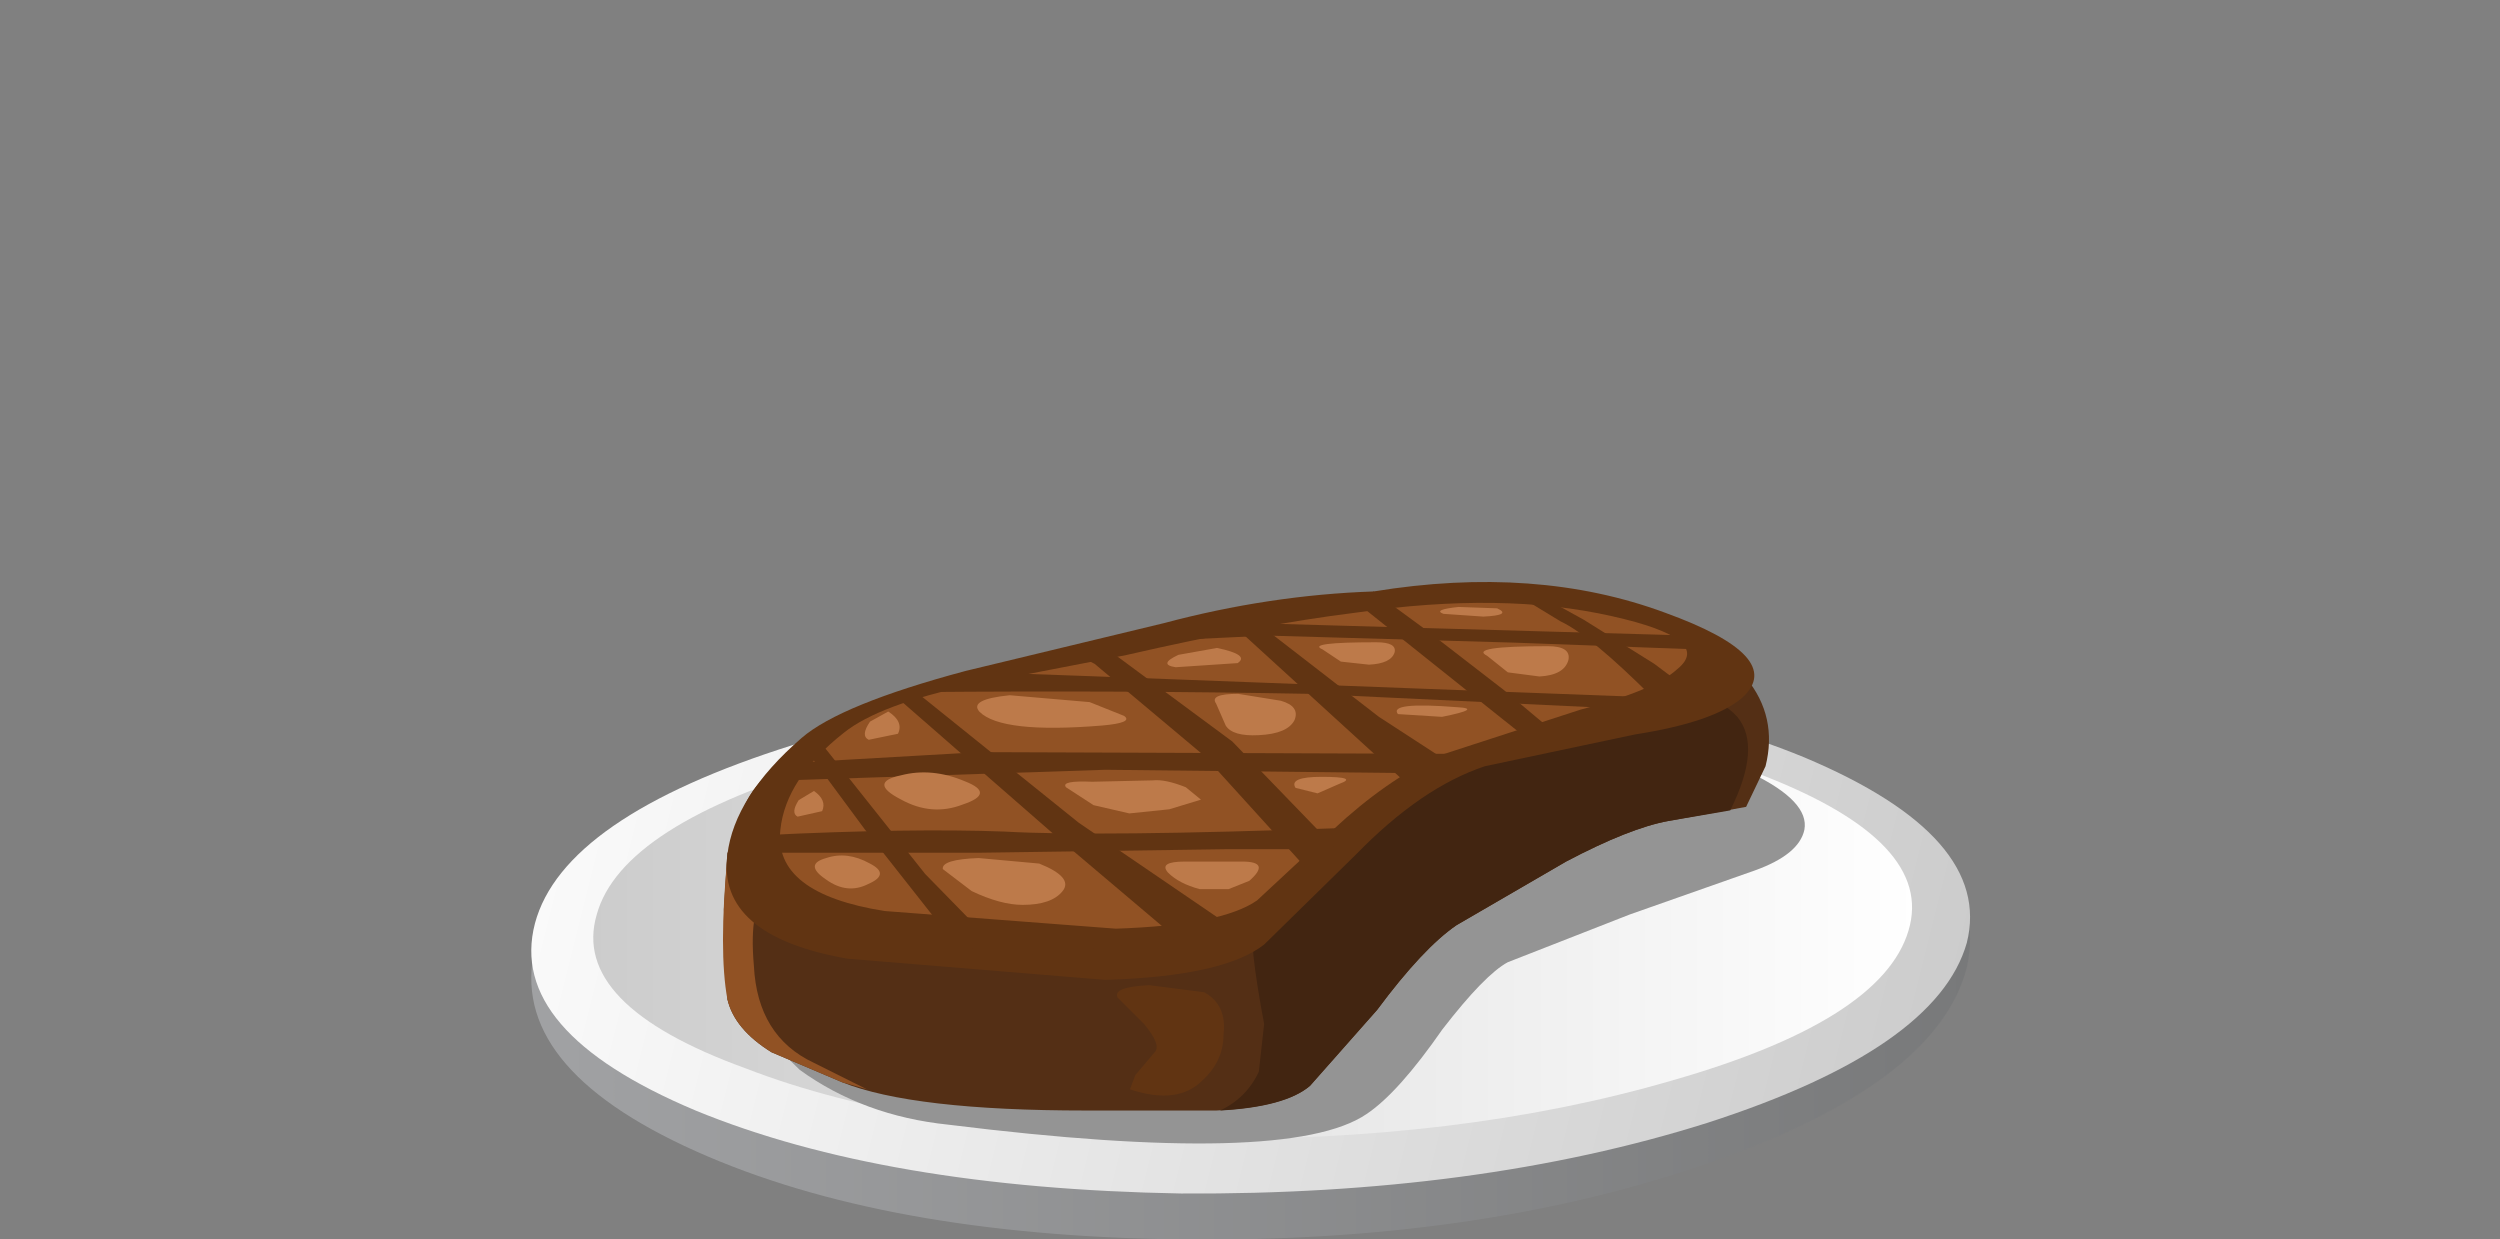 <?xml version="1.0" encoding="UTF-8" standalone="no"?>
<svg xmlns:xlink="http://www.w3.org/1999/xlink" height="35.1px" width="70.8px" xmlns="http://www.w3.org/2000/svg">
  <rect width="100%" height="100%" fill="#808080" stroke="none"/>
  <g transform="matrix(1.0, 0.0, 0.0, 1.0, 0.0, 0.0)">
    <use height="18.6" transform="matrix(1.0, 0.0, 0.0, 1.0, 15.05, 16.5)" width="40.75" xlink:href="#shape0"/>
    <use height="1.7" transform="matrix(0.78, 0.0, 0.0, 0.78, 26.7, 24.3)" width="4.45" xlink:href="#sprite0"/>
    <use height="1.2" transform="matrix(0.78, 0.0, 0.0, 0.78, 23.061, 24.211)" width="2.4" xlink:href="#sprite1"/>
    <use height="1.35" transform="matrix(0.78, 0.0, 0.0, 0.78, 25.022, 21.861)" width="3.5" xlink:href="#sprite2"/>
    <use height="1.1" transform="matrix(0.78, 0.0, 0.0, 0.78, 24.511, 20.15)" width="1.25" xlink:href="#sprite3"/>
    <use height="1.25" transform="matrix(0.78, 0.0, 0.0, 0.78, 27.661, 19.65)" width="5.45" xlink:href="#sprite4"/>
    <use height="1.2" transform="matrix(0.78, 0.0, 0.0, 0.78, 30.15, 22.1)" width="5.0" xlink:href="#sprite5"/>
    <use height="1.5" transform="matrix(0.78, 0.0, 0.0, 0.78, 34.4, 19.65)" width="2.95" xlink:href="#sprite6"/>
    <use height="0.75" transform="matrix(0.78, 0.0, 0.0, 0.78, 33.061, 18.35)" width="2.65" xlink:href="#sprite7"/>
    <use height="0.85" transform="matrix(0.78, 0.0, 0.0, 0.78, 37.35, 18.189)" width="2.75" xlink:href="#sprite8"/>
    <use height="1.15" transform="matrix(0.78, 0.0, 0.0, 0.78, 42.0, 18.3)" width="3.1" xlink:href="#sprite9"/>
    <use height="0.4" transform="matrix(0.78, 0.0, 0.0, 0.78, 40.8, 17.15)" width="2.25" xlink:href="#sprite10"/>
    <use height="0.5" transform="matrix(0.78, 0.0, 0.0, 0.78, 39.55, 19.989)" width="2.55" xlink:href="#sprite11"/>
    <use height="0.65" transform="matrix(0.78, 0.0, 0.0, 0.78, 36.65, 22.0)" width="1.9" xlink:href="#sprite12"/>
    <use height="1.1" transform="matrix(0.78, 0.0, 0.0, 0.78, 33.0, 24.361)" width="3.4" xlink:href="#sprite13"/>
    <use height="1.0" transform="matrix(0.78, 0.0, 0.0, 0.78, 22.511, 22.4)" width="1.05" xlink:href="#sprite14"/>
    <use height="3.2" transform="matrix(1.0, 0.0, 0.0, 1.0, 31.65, 27.85)" width="3.0" xlink:href="#shape12"/>
  </g>
  <defs>
    <g id="shape0" transform="matrix(1.0, 0.0, 0.0, 1.0, -15.05, -16.5)">
      <path d="M55.7 27.4 Q54.85 30.7 48.35 32.95 41.85 35.2 33.45 35.1 25.05 35.0 19.7 32.6 14.35 30.2 15.15 26.85 15.95 23.55 22.45 21.3 28.95 19.05 37.35 19.1 45.75 19.25 51.1 21.65 56.45 24.05 55.7 27.4" fill="url(#gradient0)" fill-rule="evenodd" stroke="none"/>
      <path d="M55.7 26.7 Q54.85 29.7 48.35 31.8 41.85 33.85 33.45 33.8 25.05 33.65 19.7 31.45 14.35 29.2 15.15 26.15 15.95 23.15 22.45 21.1 28.95 19.05 37.35 19.1 45.75 19.25 51.1 21.45 56.45 23.7 55.7 26.7" fill="url(#gradient1)" fill-rule="evenodd" stroke="none"/>
      <path d="M54.05 26.35 Q53.3 28.9 47.35 30.6 41.35 32.35 33.7 32.25 26.0 32.15 21.1 30.25 16.15 28.45 16.9 25.9 17.6 23.35 23.6 21.6 29.55 19.9 37.25 20.0 44.9 20.1 49.9 21.95 54.8 23.85 54.05 26.35" fill="url(#gradient2)" fill-rule="evenodd" stroke="none"/>
      <path d="M49.6 21.9 Q51.25 22.7 51.1 23.5 50.95 24.2 49.7 24.65 L46.15 25.9 42.7 27.25 Q42.05 27.6 40.85 29.15 39.6 30.95 38.7 31.55 36.5 33.05 26.85 31.85 24.45 31.6 22.65 30.3 L20.6 28.3 23.7 26.0 Q27.25 23.55 29.65 22.85 32.65 22.0 40.15 21.55 L49.6 21.9" fill="#949494" fill-rule="evenodd" stroke="none"/>
      <path d="M49.45 19.2 Q50.35 20.3 50.0 21.7 L49.45 22.85 47.25 23.25 Q46.15 23.45 44.35 24.4 L41.25 26.2 Q40.3 26.85 39.0 28.6 L37.1 30.75 Q36.4 31.35 34.45 31.45 L30.75 31.45 Q25.85 31.45 23.85 30.65 L21.85 29.8 Q20.8 29.15 20.6 28.3 L20.5 25.75 20.6 24.15 22.4 22.85 Q30.6 21.55 36.05 20.25 L42.35 19.25 Q48.8 18.35 49.45 19.2" fill="#542f15" fill-rule="evenodd" stroke="none"/>
      <path d="M21.75 25.2 Q21.2 25.65 21.35 27.35 21.45 29.35 23.05 30.1 L24.55 30.85 23.85 30.65 21.85 29.8 Q20.8 29.15 20.6 28.3 20.35 26.95 20.6 24.25 L21.75 25.2" fill="#915224" fill-rule="evenodd" stroke="none"/>
      <path d="M49.2 20.3 Q49.9 21.15 49.0 22.95 L47.25 23.25 Q46.15 23.45 44.35 24.4 L41.25 26.2 Q40.3 26.85 39.0 28.6 L37.1 30.75 Q36.4 31.35 34.55 31.45 35.3 31.1 35.65 30.35 L35.8 29.0 Q35.35 26.6 35.5 26.15 L36.15 24.2 Q46.1 19.8 46.8 19.75 L48.0 19.7 Q48.75 19.8 49.2 20.3" fill="#422511" fill-rule="evenodd" stroke="none"/>
      <path d="M47.15 17.35 Q50.6 18.6 49.35 19.75 48.55 20.45 46.3 20.8 L42.05 21.7 Q40.25 22.3 38.4 24.2 L35.8 26.75 Q34.65 27.65 31.3 27.75 L24.0 27.15 Q20.3 26.5 20.6 24.2 20.8 22.55 22.7 20.9 23.8 19.95 27.35 19.0 L32.95 17.65 Q35.95 16.85 38.9 16.75 43.5 16.0 47.15 17.35" fill="#613412" fill-rule="evenodd" stroke="none"/>
      <path d="M38.4 17.35 Q42.55 16.75 45.65 17.45 48.55 18.1 47.5 18.95 46.85 19.55 44.75 20.1 L40.75 21.4 Q39.25 22.1 37.75 23.5 L35.6 25.5 Q34.6 26.2 31.6 26.3 L25.05 25.8 Q21.9 25.3 22.1 23.5 22.25 22.05 23.9 20.75 24.9 19.95 27.5 19.4 L31.9 18.55 Q35.6 17.7 38.4 17.35" fill="#915224" fill-rule="evenodd" stroke="none"/>
      <path d="M41.35 21.35 L40.35 21.9 31.3 21.8 22.25 22.1 21.65 23.65 Q25.8 23.45 28.45 23.55 31.1 23.7 38.0 23.45 L37.5 24.05 34.7 24.05 27.7 24.15 21.5 24.15 Q23.5 27.35 21.5 24.8 19.75 22.6 23.65 20.65 L23.1 21.1 22.5 21.6 27.75 21.3 41.35 21.35 M47.9 18.0 L48.3 18.4 42.9 18.2 35.9 18.0 31.7 18.2 28.1 19.05 30.9 19.15 46.8 19.75 45.55 20.05 37.1 19.65 Q31.7 19.55 26.05 19.6 26.45 19.4 26.9 19.25 30.05 18.2 35.55 17.65 L47.9 18.0" fill="#613412" fill-rule="evenodd" stroke="none"/>
      <path d="M47.85 19.55 Q47.6 20.25 46.6 20.35 L45.25 20.6 44.55 20.95 44.15 20.85 43.5 21.0 43.35 21.0 Q40.75 21.8 38.9 23.45 L35.8 26.25 Q34.6 27.05 32.55 27.15 L29.15 27.05 33.35 26.6 30.1 23.85 25.4 19.75 25.95 19.6 30.55 23.3 34.8 26.2 37.05 24.65 34.1 21.4 31.0 18.8 30.5 18.55 31.25 18.3 34.9 21.0 37.85 24.05 39.85 22.2 34.7 17.5 35.3 17.4 39.05 20.3 41.05 21.6 43.35 21.0 38.4 17.05 38.9 16.75 40.4 17.85 42.6 19.55 44.15 20.85 45.25 20.6 46.8 19.75 Q45.05 18.0 44.2 17.6 L42.8 16.75 43.4 16.75 44.85 17.55 46.85 18.8 47.85 19.55 M26.2 24.75 L28.4 27.0 27.1 26.8 24.5 23.5 22.8 21.2 23.1 20.85 26.2 24.75" fill="#613412" fill-rule="evenodd" stroke="none"/>
    </g>
    <linearGradient gradientTransform="matrix(0.025, 0.0, 0.0, -0.026, 35.4, 27.1)" gradientUnits="userSpaceOnUse" id="gradient0" spreadMethod="pad" x1="-819.2" x2="819.2">
      <stop offset="0.024" stop-color="#a0a1a3"/>
      <stop offset="1.0" stop-color="#78797a"/>
    </linearGradient>
    <linearGradient gradientTransform="matrix(-0.026, -0.007, -0.007, 0.028, 33.4, 25.9)" gradientUnits="userSpaceOnUse" id="gradient1" spreadMethod="pad" x1="-819.2" x2="819.2">
      <stop offset="0.0" stop-color="#cccccc"/>
      <stop offset="1.0" stop-color="#ffffff"/>
    </linearGradient>
    <linearGradient gradientTransform="matrix(0.023, 0.0, 0.0, -0.022, 35.5, 26.15)" gradientUnits="userSpaceOnUse" id="gradient2" spreadMethod="pad" x1="-819.2" x2="819.2">
      <stop offset="0.0" stop-color="#cccccc"/>
      <stop offset="1.0" stop-color="#ffffff"/>
    </linearGradient>
    <g id="sprite0" transform="matrix(1.0, 0.0, 0.0, 1.0, 0.0, 0.0)">
      <use height="1.7" transform="matrix(1.0, 0.0, 0.0, 1.0, 0.0, 0.0)" width="4.45" xlink:href="#shape1"/>
    </g>
    <g id="shape1" transform="matrix(1.0, 0.0, 0.0, 1.0, 0.0, 0.0)">
      <path d="M3.5 0.2 Q4.75 0.7 4.35 1.2 3.95 1.7 2.9 1.7 2.1 1.7 1.05 1.2 L0.0 0.4 Q-0.05 0.05 1.3 0.0 L3.5 0.2" fill="#bd7a4a" fill-rule="evenodd" stroke="none"/>
    </g>
    <g id="sprite1" transform="matrix(1.0, 0.0, 0.0, 1.0, 0.05, 0.05)">
      <use height="1.85" transform="matrix(1.093, 0.0, 0.0, 0.649, -0.059, -0.032)" width="2.2" xlink:href="#shape2"/>
    </g>
    <g id="shape2" transform="matrix(1.0, 0.0, 0.0, 1.0, 0.1, 0.05)">
      <path d="M1.75 0.4 Q2.45 1.0 1.7 1.55 1.0 2.15 0.3 1.3 -0.45 0.45 0.3 0.1 1.0 -0.3 1.75 0.4" fill="#bd7a4a" fill-rule="evenodd" stroke="none"/>
    </g>
    <g id="sprite2" transform="matrix(1.0, 0.0, 0.0, 1.0, 0.1, 0.05)">
      <use height="1.85" transform="matrix(1.605, 0.0, 0.0, 0.73, -0.111, -0.036)" width="2.2" xlink:href="#shape2"/>
    </g>
    <g id="sprite3" transform="matrix(1.0, 0.0, 0.0, 1.0, 0.05, 0.0)">
      <use height="0.75" transform="matrix(0.472, 0.0, 0.0, 1.467, -0.074, 0.0)" width="2.65" xlink:href="#shape3"/>
    </g>
    <g id="shape3" transform="matrix(1.0, 0.0, 0.0, 1.0, 0.05, 0.0)">
      <path d="M1.75 0.0 Q2.95 0.25 2.5 0.55 L0.25 0.7 Q-0.4 0.6 0.35 0.25 L1.75 0.0" fill="#bd7a4a" fill-rule="evenodd" stroke="none"/>
    </g>
    <g id="sprite4" transform="matrix(1.0, 0.0, 0.0, 1.0, 0.05, 0.0)">
      <use height="1.25" transform="matrix(1.0, 0.0, 0.0, 1.0, -0.05, 0.0)" width="5.45" xlink:href="#shape4"/>
    </g>
    <g id="shape4" transform="matrix(1.0, 0.0, 0.0, 1.0, 0.05, 0.0)">
      <path d="M4.05 0.3 L5.3 0.8 Q5.65 1.05 4.5 1.15 0.85 1.45 0.05 0.65 -0.35 0.2 1.15 0.05 L4.05 0.3" fill="#bd7a4a" fill-rule="evenodd" stroke="none"/>
    </g>
    <g id="sprite5" transform="matrix(1.0, 0.0, 0.0, 1.0, 0.0, 0.0)">
      <use height="1.2" transform="matrix(1.0, 0.0, 0.0, 1.0, 0.0, 0.0)" width="5.0" xlink:href="#shape5"/>
    </g>
    <g id="shape5" transform="matrix(1.0, 0.0, 0.0, 1.0, 0.0, 0.0)">
      <path d="M4.4 0.25 L4.95 0.7 3.8 1.05 2.35 1.2 1.05 0.9 0.05 0.25 Q-0.15 0.0 1.0 0.05 L3.2 0.0 Q3.65 -0.05 4.4 0.25" fill="#bd7a4a" fill-rule="evenodd" stroke="none"/>
    </g>
    <g id="sprite6" transform="matrix(1.0, 0.0, 0.0, 1.0, 0.0, 0.0)">
      <use height="1.5" transform="matrix(1.0, 0.0, 0.0, 1.0, 0.0, 0.0)" width="2.95" xlink:href="#shape6"/>
    </g>
    <g id="shape6" transform="matrix(1.0, 0.0, 0.0, 1.0, 0.0, 0.0)">
      <path d="M2.4 0.25 Q3.1 0.45 2.9 0.95 2.65 1.45 1.6 1.5 0.65 1.55 0.4 1.15 L0.05 0.35 Q-0.2 0.0 0.85 0.0 L2.4 0.25" fill="#bd7a4a" fill-rule="evenodd" stroke="none"/>
    </g>
    <g id="sprite7" transform="matrix(1.0, 0.0, 0.0, 1.0, 0.05, 0.0)">
      <use height="0.75" transform="matrix(1.0, 0.0, 0.0, 1.0, -0.05, 0.0)" width="2.65" xlink:href="#shape3"/>
    </g>
    <g id="sprite8" transform="matrix(1.0, 0.0, 0.0, 1.0, 0.0, -0.05)">
      <use height="1.15" transform="matrix(0.887, 0.0, 0.0, 0.739, 0.0, 0.05)" width="3.1" xlink:href="#shape7"/>
    </g>
    <g id="shape7" transform="matrix(1.0, 0.0, 0.0, 1.0, 0.0, 0.0)">
      <path d="M2.35 0.0 Q3.2 0.0 3.1 0.5 2.95 1.05 2.05 1.1 L0.9 0.95 0.15 0.35 Q-0.55 0.0 2.35 0.0" fill="#bd7a4a" fill-rule="evenodd" stroke="none"/>
    </g>
    <g id="sprite9" transform="matrix(1.0, 0.0, 0.0, 1.0, 0.0, 0.0)">
      <use height="1.15" transform="matrix(1.0, 0.0, 0.0, 1.0, 0.0, 0.0)" width="3.1" xlink:href="#shape7"/>
    </g>
    <g id="sprite10" transform="matrix(1.0, 0.0, 0.0, 1.0, 0.0, 0.0)">
      <use height="0.4" transform="matrix(1.0, 0.0, 0.0, 1.0, 0.0, 0.0)" width="2.25" xlink:href="#shape8"/>
    </g>
    <g id="shape8" transform="matrix(1.0, 0.0, 0.0, 1.0, 0.0, 0.0)">
      <path d="M2.05 0.1 Q2.6 0.35 1.55 0.4 L0.1 0.3 Q-0.3 0.15 0.65 0.05 L2.05 0.1" fill="#bd7a4a" fill-rule="evenodd" stroke="none"/>
    </g>
    <g id="sprite11" transform="matrix(1.0, 0.0, 0.0, 1.0, 0.0, -0.05)">
      <use height="0.5" transform="matrix(1.0, 0.0, 0.0, 1.0, 0.0, 0.05)" width="2.55" xlink:href="#shape9"/>
    </g>
    <g id="shape9" transform="matrix(1.0, 0.0, 0.0, 1.0, 0.0, -0.05)">
      <path d="M2.2 0.1 Q3.15 0.15 1.65 0.45 L0.05 0.35 Q-0.3 -0.1 2.2 0.1" fill="#bd7a4a" fill-rule="evenodd" stroke="none"/>
    </g>
    <g id="sprite12" transform="matrix(1.0, 0.0, 0.0, 1.0, 0.0, 0.0)">
      <use height="0.65" transform="matrix(1.0, 0.0, 0.0, 1.0, 0.0, 0.0)" width="1.9" xlink:href="#shape10"/>
    </g>
    <g id="shape10" transform="matrix(1.0, 0.0, 0.0, 1.0, 0.0, 0.0)">
      <path d="M1.65 0.25 L0.85 0.6 0.05 0.4 Q-0.2 0.0 1.0 0.0 2.35 0.0 1.65 0.25" fill="#bd7a4a" fill-rule="evenodd" stroke="none"/>
    </g>
    <g id="sprite13" transform="matrix(1.0, 0.0, 0.0, 1.0, 0.0, 0.05)">
      <use height="1.1" transform="matrix(1.0, 0.0, 0.0, 1.0, 0.0, -0.05)" width="3.4" xlink:href="#shape11"/>
    </g>
    <g id="shape11" transform="matrix(1.0, 0.0, 0.0, 1.0, 0.0, 0.05)">
      <path d="M2.8 0.0 Q3.85 0.0 3.05 0.7 L2.3 1.0 1.25 1.0 Q0.5 0.8 0.1 0.4 -0.25 0.0 0.7 0.0 L2.8 0.0" fill="#bd7a4a" fill-rule="evenodd" stroke="none"/>
    </g>
    <g id="sprite14" transform="matrix(1.0, 0.0, 0.0, 1.0, 0.05, 0.0)">
      <use height="0.75" transform="matrix(0.396, 0.0, 0.0, 1.333, -0.07, 0.0)" width="2.65" xlink:href="#shape3"/>
    </g>
    <g id="shape12" transform="matrix(1.0, 0.0, 0.0, 1.0, -31.65, -20.65)">
      <path d="M32.4 21.8 L31.65 21.05 Q31.5 20.75 32.55 20.7 L34.1 20.9 Q34.75 21.25 34.65 22.1 34.65 22.85 34.05 23.4 33.35 24.1 32.0 23.65 L32.15 23.25 32.7 22.6 Q32.9 22.4 32.4 21.8" fill="#613412" fill-rule="evenodd" stroke="none"/>
    </g>
  </defs>
</svg>
